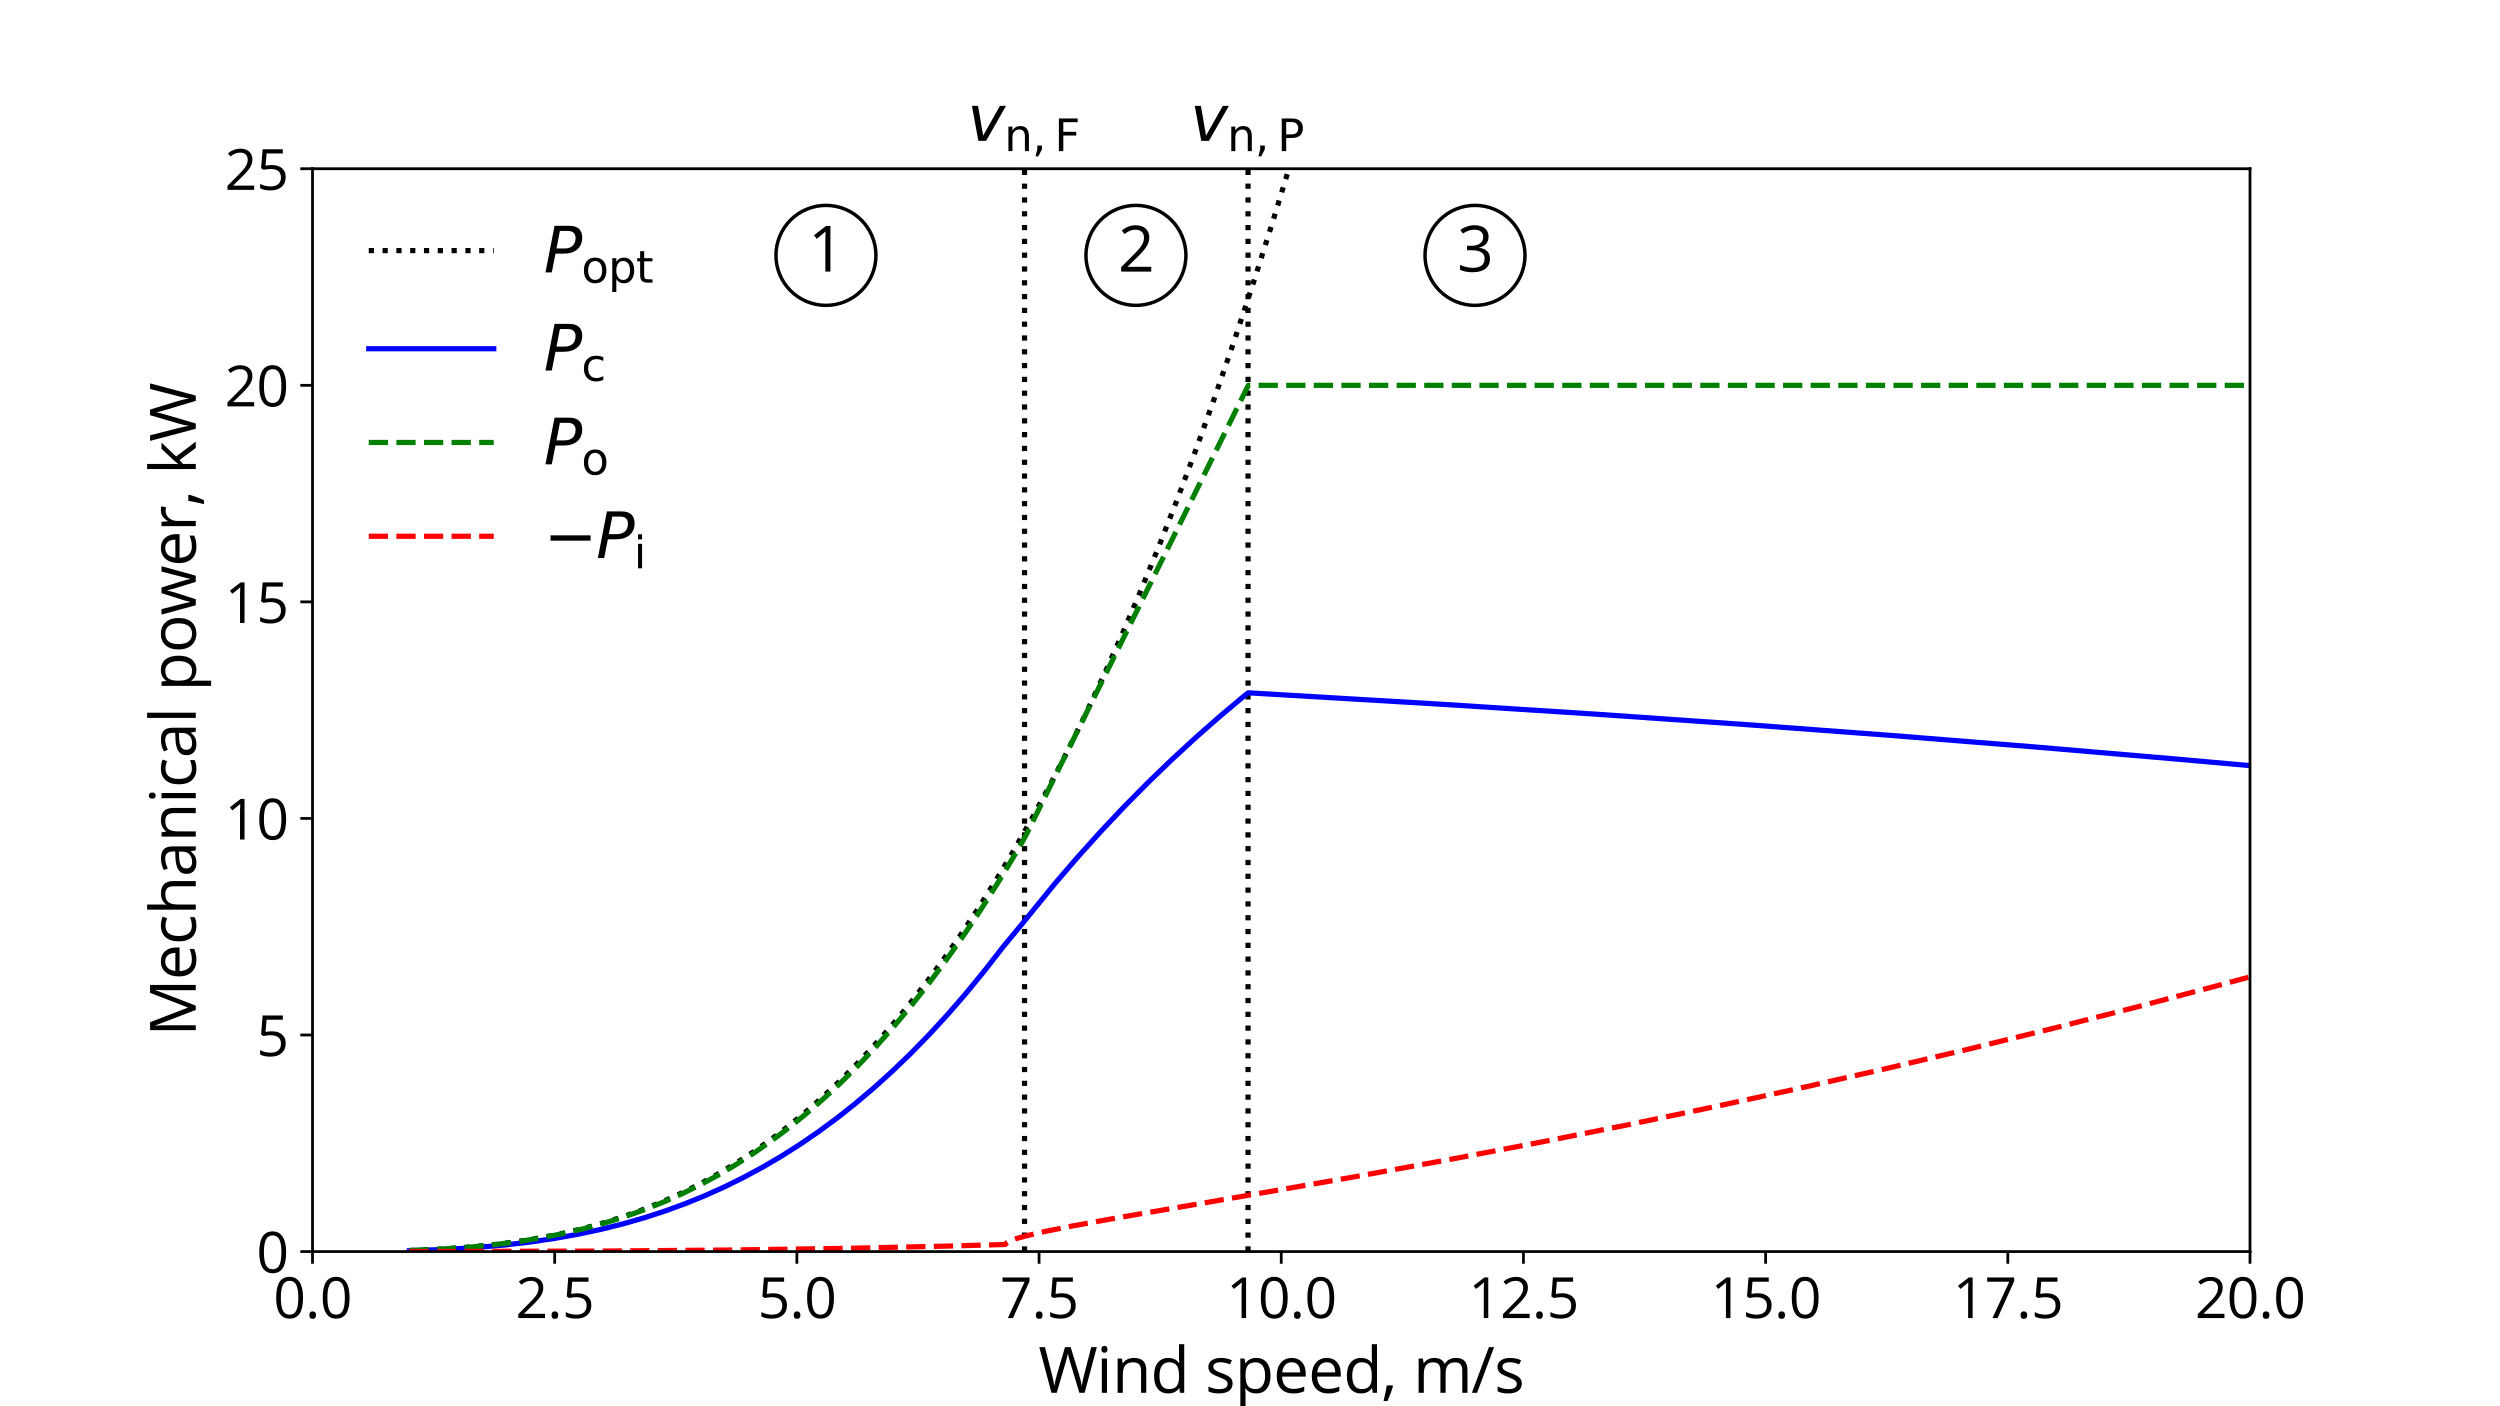 <?xml version="1.0" encoding="utf-8" standalone="no"?>
<!DOCTYPE svg PUBLIC "-//W3C//DTD SVG 1.1//EN"
  "http://www.w3.org/Graphics/SVG/1.1/DTD/svg11.dtd">
<svg xmlns:xlink="http://www.w3.org/1999/xlink" width="720pt" height="405pt" viewBox="0 0 720 405" xmlns="http://www.w3.org/2000/svg" version="1.1">
 <defs>
  <style type="text/css">*{stroke-linejoin: round; stroke-linecap: butt}</style>
 </defs>
 <g id="figure_1">
  <g id="patch_1">
   <path d="M 0 405 
L 720 405 
L 720 0 
L 0 0 
z
" style="fill: #ffffff"/>
  </g>
  <g id="axes_1">
   <g id="patch_2">
    <path d="M 90 360.45 
L 648 360.45 
L 648 48.6 
L 90 48.6 
z
" style="fill: #ffffff"/>
   </g>
   <g id="matplotlib.axis_1">
    <g id="xtick_1">
     <g id="line2d_1">
      <defs>
       <path id="m0947adec24" d="M 0 0 
L 0 3.5 
" style="stroke: #000000; stroke-width: 0.8"/>
      </defs>
      <g>
       <use xlink:href="#m0947adec24" x="90" y="360.45" style="stroke: #000000; stroke-width: 0.8"/>
      </g>
     </g>
     <g id="text_1">
      <!-- 0.0 -->
      <g transform="translate(78.724 379.608) scale(0.16 -0.16)">
       <defs>
        <path id="OpenSans-Regular-30" d="M 3341 2291 
Q 3341 1106 2967 521 
Q 2594 -63 1825 -63 
Q 1088 -63 703 535 
Q 319 1134 319 2291 
Q 319 3484 691 4062 
Q 1063 4641 1825 4641 
Q 2569 4641 2955 4037 
Q 3341 3434 3341 2291 
z
M 844 2291 
Q 844 1294 1078 839 
Q 1313 384 1825 384 
Q 2344 384 2576 845 
Q 2809 1306 2809 2291 
Q 2809 3275 2576 3733 
Q 2344 4191 1825 4191 
Q 1313 4191 1078 3739 
Q 844 3288 844 2291 
z
" transform="scale(0.016)"/>
        <path id="OpenSans-Regular-2e" d="M 475 331 
Q 475 541 570 648 
Q 666 756 844 756 
Q 1025 756 1126 648 
Q 1228 541 1228 331 
Q 1228 128 1125 18 
Q 1022 -91 844 -91 
Q 684 -91 579 7 
Q 475 106 475 331 
z
" transform="scale(0.016)"/>
       </defs>
       <use xlink:href="#OpenSans-Regular-30"/>
       <use xlink:href="#OpenSans-Regular-2e" x="57.178"/>
       <use xlink:href="#OpenSans-Regular-30" x="83.789"/>
      </g>
     </g>
    </g>
    <g id="xtick_2">
     <g id="line2d_2">
      <g>
       <use xlink:href="#m0947adec24" x="159.75" y="360.45" style="stroke: #000000; stroke-width: 0.8"/>
      </g>
     </g>
     <g id="text_2">
      <!-- 2.5 -->
      <g transform="translate(148.474 379.608) scale(0.16 -0.16)">
       <defs>
        <path id="OpenSans-Regular-32" d="M 3316 0 
L 313 0 
L 313 447 
L 1516 1656 
Q 2066 2213 2241 2450 
Q 2416 2688 2503 2913 
Q 2591 3138 2591 3397 
Q 2591 3763 2369 3977 
Q 2147 4191 1753 4191 
Q 1469 4191 1214 4097 
Q 959 4003 647 3756 
L 372 4109 
Q 1003 4634 1747 4634 
Q 2391 4634 2756 4304 
Q 3122 3975 3122 3419 
Q 3122 2984 2878 2559 
Q 2634 2134 1966 1484 
L 966 506 
L 966 481 
L 3316 481 
L 3316 0 
z
" transform="scale(0.016)"/>
        <path id="OpenSans-Regular-35" d="M 1741 2791 
Q 2463 2791 2877 2433 
Q 3291 2075 3291 1453 
Q 3291 744 2839 340 
Q 2388 -63 1594 -63 
Q 822 -63 416 184 
L 416 684 
Q 634 544 959 464 
Q 1284 384 1600 384 
Q 2150 384 2454 643 
Q 2759 903 2759 1394 
Q 2759 2350 1588 2350 
Q 1291 2350 794 2259 
L 525 2431 
L 697 4569 
L 2969 4569 
L 2969 4091 
L 1141 4091 
L 1025 2719 
Q 1384 2791 1741 2791 
z
" transform="scale(0.016)"/>
       </defs>
       <use xlink:href="#OpenSans-Regular-32"/>
       <use xlink:href="#OpenSans-Regular-2e" x="57.178"/>
       <use xlink:href="#OpenSans-Regular-35" x="83.789"/>
      </g>
     </g>
    </g>
    <g id="xtick_3">
     <g id="line2d_3">
      <g>
       <use xlink:href="#m0947adec24" x="229.5" y="360.45" style="stroke: #000000; stroke-width: 0.8"/>
      </g>
     </g>
     <g id="text_3">
      <!-- 5.0 -->
      <g transform="translate(218.224 379.608) scale(0.16 -0.16)">
       <use xlink:href="#OpenSans-Regular-35"/>
       <use xlink:href="#OpenSans-Regular-2e" x="57.178"/>
       <use xlink:href="#OpenSans-Regular-30" x="83.789"/>
      </g>
     </g>
    </g>
    <g id="xtick_4">
     <g id="line2d_4">
      <g>
       <use xlink:href="#m0947adec24" x="299.25" y="360.45" style="stroke: #000000; stroke-width: 0.8"/>
      </g>
     </g>
     <g id="text_4">
      <!-- 7.5 -->
      <g transform="translate(287.974 379.608) scale(0.16 -0.16)">
       <defs>
        <path id="OpenSans-Regular-37" d="M 891 0 
L 2784 4091 
L 294 4091 
L 294 4569 
L 3334 4569 
L 3334 4153 
L 1466 0 
L 891 0 
z
" transform="scale(0.016)"/>
       </defs>
       <use xlink:href="#OpenSans-Regular-37"/>
       <use xlink:href="#OpenSans-Regular-2e" x="57.178"/>
       <use xlink:href="#OpenSans-Regular-35" x="83.789"/>
      </g>
     </g>
    </g>
    <g id="xtick_5">
     <g id="line2d_5">
      <g>
       <use xlink:href="#m0947adec24" x="369" y="360.45" style="stroke: #000000; stroke-width: 0.8"/>
      </g>
     </g>
     <g id="text_5">
      <!-- 10.0 -->
      <g transform="translate(353.15 379.608) scale(0.16 -0.16)">
       <defs>
        <path id="OpenSans-Regular-31" d="M 2234 0 
L 1728 0 
L 1728 3256 
Q 1728 3663 1753 4025 
Q 1688 3959 1606 3887 
Q 1525 3816 863 3278 
L 588 3634 
L 1797 4569 
L 2234 4569 
L 2234 0 
z
" transform="scale(0.016)"/>
       </defs>
       <use xlink:href="#OpenSans-Regular-31"/>
       <use xlink:href="#OpenSans-Regular-30" x="57.178"/>
       <use xlink:href="#OpenSans-Regular-2e" x="114.355"/>
       <use xlink:href="#OpenSans-Regular-30" x="140.967"/>
      </g>
     </g>
    </g>
    <g id="xtick_6">
     <g id="line2d_6">
      <g>
       <use xlink:href="#m0947adec24" x="438.75" y="360.45" style="stroke: #000000; stroke-width: 0.8"/>
      </g>
     </g>
     <g id="text_6">
      <!-- 12.5 -->
      <g transform="translate(422.9 379.608) scale(0.16 -0.16)">
       <use xlink:href="#OpenSans-Regular-31"/>
       <use xlink:href="#OpenSans-Regular-32" x="57.178"/>
       <use xlink:href="#OpenSans-Regular-2e" x="114.355"/>
       <use xlink:href="#OpenSans-Regular-35" x="140.967"/>
      </g>
     </g>
    </g>
    <g id="xtick_7">
     <g id="line2d_7">
      <g>
       <use xlink:href="#m0947adec24" x="508.5" y="360.45" style="stroke: #000000; stroke-width: 0.8"/>
      </g>
     </g>
     <g id="text_7">
      <!-- 15.0 -->
      <g transform="translate(492.65 379.608) scale(0.16 -0.16)">
       <use xlink:href="#OpenSans-Regular-31"/>
       <use xlink:href="#OpenSans-Regular-35" x="57.178"/>
       <use xlink:href="#OpenSans-Regular-2e" x="114.355"/>
       <use xlink:href="#OpenSans-Regular-30" x="140.967"/>
      </g>
     </g>
    </g>
    <g id="xtick_8">
     <g id="line2d_8">
      <g>
       <use xlink:href="#m0947adec24" x="578.25" y="360.45" style="stroke: #000000; stroke-width: 0.8"/>
      </g>
     </g>
     <g id="text_8">
      <!-- 17.5 -->
      <g transform="translate(562.4 379.608) scale(0.16 -0.16)">
       <use xlink:href="#OpenSans-Regular-31"/>
       <use xlink:href="#OpenSans-Regular-37" x="57.178"/>
       <use xlink:href="#OpenSans-Regular-2e" x="114.355"/>
       <use xlink:href="#OpenSans-Regular-35" x="140.967"/>
      </g>
     </g>
    </g>
    <g id="xtick_9">
     <g id="line2d_9">
      <g>
       <use xlink:href="#m0947adec24" x="648" y="360.45" style="stroke: #000000; stroke-width: 0.8"/>
      </g>
     </g>
     <g id="text_9">
      <!-- 20.0 -->
      <g transform="translate(632.15 379.608) scale(0.16 -0.16)">
       <use xlink:href="#OpenSans-Regular-32"/>
       <use xlink:href="#OpenSans-Regular-30" x="57.178"/>
       <use xlink:href="#OpenSans-Regular-2e" x="114.355"/>
       <use xlink:href="#OpenSans-Regular-30" x="140.967"/>
      </g>
     </g>
    </g>
    <g id="text_10">
     <!-- Wind speed, m/s -->
     <g transform="translate(299.076 401.13) scale(0.18 -0.18)">
      <defs>
       <path id="OpenSans-Regular-57" d="M 4616 0 
L 4091 0 
L 3169 3059 
Q 3103 3263 3022 3572 
Q 2941 3881 2938 3944 
Q 2869 3531 2719 3041 
L 1825 0 
L 1300 0 
L 84 4569 
L 647 4569 
L 1369 1747 
Q 1519 1153 1588 672 
Q 1672 1244 1838 1791 
L 2656 4569 
L 3219 4569 
L 4078 1766 
Q 4228 1281 4331 672 
Q 4391 1116 4556 1753 
L 5275 4569 
L 5838 4569 
L 4616 0 
z
" transform="scale(0.016)"/>
       <path id="OpenSans-Regular-69" d="M 1069 0 
L 550 0 
L 550 3425 
L 1069 3425 
L 1069 0 
z
M 506 4353 
Q 506 4531 593 4614 
Q 681 4697 813 4697 
Q 938 4697 1028 4612 
Q 1119 4528 1119 4353 
Q 1119 4178 1028 4092 
Q 938 4006 813 4006 
Q 681 4006 593 4092 
Q 506 4178 506 4353 
z
" transform="scale(0.016)"/>
       <path id="OpenSans-Regular-6e" d="M 2894 0 
L 2894 2216 
Q 2894 2634 2703 2840 
Q 2513 3047 2106 3047 
Q 1569 3047 1319 2756 
Q 1069 2466 1069 1797 
L 1069 0 
L 550 0 
L 550 3425 
L 972 3425 
L 1056 2956 
L 1081 2956 
Q 1241 3209 1528 3348 
Q 1816 3488 2169 3488 
Q 2788 3488 3100 3189 
Q 3413 2891 3413 2234 
L 3413 0 
L 2894 0 
z
" transform="scale(0.016)"/>
       <path id="OpenSans-Regular-64" d="M 2881 459 
L 2853 459 
Q 2494 -63 1778 -63 
Q 1106 -63 732 396 
Q 359 856 359 1703 
Q 359 2550 734 3019 
Q 1109 3488 1778 3488 
Q 2475 3488 2847 2981 
L 2888 2981 
L 2866 3228 
L 2853 3469 
L 2853 4863 
L 3372 4863 
L 3372 0 
L 2950 0 
L 2881 459 
z
M 1844 372 
Q 2375 372 2614 661 
Q 2853 950 2853 1594 
L 2853 1703 
Q 2853 2431 2611 2742 
Q 2369 3053 1838 3053 
Q 1381 3053 1139 2698 
Q 897 2344 897 1697 
Q 897 1041 1137 706 
Q 1378 372 1844 372 
z
" transform="scale(0.016)"/>
       <path id="OpenSans-Regular-20" transform="scale(0.016)"/>
       <path id="OpenSans-Regular-73" d="M 2759 934 
Q 2759 456 2403 196 
Q 2047 -63 1403 -63 
Q 722 -63 341 153 
L 341 634 
Q 588 509 870 437 
Q 1153 366 1416 366 
Q 1822 366 2040 495 
Q 2259 625 2259 891 
Q 2259 1091 2086 1233 
Q 1913 1375 1409 1569 
Q 931 1747 729 1880 
Q 528 2013 429 2181 
Q 331 2350 331 2584 
Q 331 3003 672 3245 
Q 1013 3488 1606 3488 
Q 2159 3488 2688 3263 
L 2503 2841 
Q 1988 3053 1569 3053 
Q 1200 3053 1012 2937 
Q 825 2822 825 2619 
Q 825 2481 895 2384 
Q 966 2288 1122 2200 
Q 1278 2113 1722 1947 
Q 2331 1725 2545 1500 
Q 2759 1275 2759 934 
z
" transform="scale(0.016)"/>
       <path id="OpenSans-Regular-70" d="M 2144 -63 
Q 1809 -63 1532 60 
Q 1256 184 1069 441 
L 1031 441 
Q 1069 141 1069 -128 
L 1069 -1538 
L 550 -1538 
L 550 3425 
L 972 3425 
L 1044 2956 
L 1069 2956 
Q 1269 3238 1534 3363 
Q 1800 3488 2144 3488 
Q 2825 3488 3195 3022 
Q 3566 2556 3566 1716 
Q 3566 872 3189 404 
Q 2813 -63 2144 -63 
z
M 2069 3047 
Q 1544 3047 1309 2756 
Q 1075 2466 1069 1831 
L 1069 1716 
Q 1069 994 1309 683 
Q 1550 372 2081 372 
Q 2525 372 2776 731 
Q 3028 1091 3028 1722 
Q 3028 2363 2776 2705 
Q 2525 3047 2069 3047 
z
" transform="scale(0.016)"/>
       <path id="OpenSans-Regular-65" d="M 1997 -63 
Q 1238 -63 798 400 
Q 359 863 359 1684 
Q 359 2513 767 3000 
Q 1175 3488 1863 3488 
Q 2506 3488 2881 3064 
Q 3256 2641 3256 1947 
L 3256 1619 
L 897 1619 
Q 913 1016 1202 703 
Q 1491 391 2016 391 
Q 2569 391 3109 622 
L 3109 159 
Q 2834 41 2589 -11 
Q 2344 -63 1997 -63 
z
M 1856 3053 
Q 1444 3053 1198 2784 
Q 953 2516 909 2041 
L 2700 2041 
Q 2700 2531 2481 2792 
Q 2263 3053 1856 3053 
z
" transform="scale(0.016)"/>
       <path id="OpenSans-Regular-2c" d="M 1094 744 
L 1141 672 
Q 1059 359 906 -55 
Q 753 -469 588 -825 
L 197 -825 
Q 281 -500 382 -22 
Q 484 456 525 744 
L 1094 744 
z
" transform="scale(0.016)"/>
       <path id="OpenSans-Regular-6d" d="M 4916 0 
L 4916 2228 
Q 4916 2638 4741 2842 
Q 4566 3047 4197 3047 
Q 3713 3047 3481 2769 
Q 3250 2491 3250 1913 
L 3250 0 
L 2731 0 
L 2731 2228 
Q 2731 2638 2556 2842 
Q 2381 3047 2009 3047 
Q 1522 3047 1295 2755 
Q 1069 2463 1069 1797 
L 1069 0 
L 550 0 
L 550 3425 
L 972 3425 
L 1056 2956 
L 1081 2956 
Q 1228 3206 1495 3347 
Q 1763 3488 2094 3488 
Q 2897 3488 3144 2906 
L 3169 2906 
Q 3322 3175 3612 3331 
Q 3903 3488 4275 3488 
Q 4856 3488 5145 3189 
Q 5434 2891 5434 2234 
L 5434 0 
L 4916 0 
z
" transform="scale(0.016)"/>
       <path id="OpenSans-Regular-2f" d="M 2284 4569 
L 581 0 
L 63 0 
L 1766 4569 
L 2284 4569 
z
" transform="scale(0.016)"/>
      </defs>
      <use xlink:href="#OpenSans-Regular-57"/>
      <use xlink:href="#OpenSans-Regular-69" x="92.578"/>
      <use xlink:href="#OpenSans-Regular-6e" x="117.871"/>
      <use xlink:href="#OpenSans-Regular-64" x="179.248"/>
      <use xlink:href="#OpenSans-Regular-20" x="240.527"/>
      <use xlink:href="#OpenSans-Regular-73" x="266.504"/>
      <use xlink:href="#OpenSans-Regular-70" x="314.209"/>
      <use xlink:href="#OpenSans-Regular-65" x="375.488"/>
      <use xlink:href="#OpenSans-Regular-65" x="431.592"/>
      <use xlink:href="#OpenSans-Regular-64" x="487.695"/>
      <use xlink:href="#OpenSans-Regular-2c" x="548.975"/>
      <use xlink:href="#OpenSans-Regular-20" x="573.486"/>
      <use xlink:href="#OpenSans-Regular-6d" x="599.463"/>
      <use xlink:href="#OpenSans-Regular-2f" x="692.48"/>
      <use xlink:href="#OpenSans-Regular-73" x="729.199"/>
     </g>
    </g>
   </g>
   <g id="matplotlib.axis_2">
    <g id="ytick_1">
     <g id="line2d_10">
      <defs>
       <path id="mafe08c7faf" d="M 0 0 
L -3.5 0 
" style="stroke: #000000; stroke-width: 0.8"/>
      </defs>
      <g>
       <use xlink:href="#mafe08c7faf" x="90" y="360.45" style="stroke: #000000; stroke-width: 0.8"/>
      </g>
     </g>
     <g id="text_11">
      <!-- 0 -->
      <g transform="translate(73.853 366.529) scale(0.16 -0.16)">
       <use xlink:href="#OpenSans-Regular-30"/>
      </g>
     </g>
    </g>
    <g id="ytick_2">
     <g id="line2d_11">
      <g>
       <use xlink:href="#mafe08c7faf" x="90" y="298.08" style="stroke: #000000; stroke-width: 0.8"/>
      </g>
     </g>
     <g id="text_12">
      <!-- 5 -->
      <g transform="translate(73.853 304.159) scale(0.16 -0.16)">
       <use xlink:href="#OpenSans-Regular-35"/>
      </g>
     </g>
    </g>
    <g id="ytick_3">
     <g id="line2d_12">
      <g>
       <use xlink:href="#mafe08c7faf" x="90" y="235.71" style="stroke: #000000; stroke-width: 0.8"/>
      </g>
     </g>
     <g id="text_13">
      <!-- 10 -->
      <g transform="translate(64.705 241.789) scale(0.16 -0.16)">
       <use xlink:href="#OpenSans-Regular-31"/>
       <use xlink:href="#OpenSans-Regular-30" x="57.178"/>
      </g>
     </g>
    </g>
    <g id="ytick_4">
     <g id="line2d_13">
      <g>
       <use xlink:href="#mafe08c7faf" x="90" y="173.34" style="stroke: #000000; stroke-width: 0.8"/>
      </g>
     </g>
     <g id="text_14">
      <!-- 15 -->
      <g transform="translate(64.705 179.419) scale(0.16 -0.16)">
       <use xlink:href="#OpenSans-Regular-31"/>
       <use xlink:href="#OpenSans-Regular-35" x="57.178"/>
      </g>
     </g>
    </g>
    <g id="ytick_5">
     <g id="line2d_14">
      <g>
       <use xlink:href="#mafe08c7faf" x="90" y="110.97" style="stroke: #000000; stroke-width: 0.8"/>
      </g>
     </g>
     <g id="text_15">
      <!-- 20 -->
      <g transform="translate(64.705 117.049) scale(0.16 -0.16)">
       <use xlink:href="#OpenSans-Regular-32"/>
       <use xlink:href="#OpenSans-Regular-30" x="57.178"/>
      </g>
     </g>
    </g>
    <g id="ytick_6">
     <g id="line2d_15">
      <g>
       <use xlink:href="#mafe08c7faf" x="90" y="48.6" style="stroke: #000000; stroke-width: 0.8"/>
      </g>
     </g>
     <g id="text_16">
      <!-- 25 -->
      <g transform="translate(64.705 54.679) scale(0.16 -0.16)">
       <use xlink:href="#OpenSans-Regular-32"/>
       <use xlink:href="#OpenSans-Regular-35" x="57.178"/>
      </g>
     </g>
    </g>
    <g id="text_17">
     <!-- Mechanical power, kW -->
     <g transform="translate(56.379 298.496) rotate(-90) scale(0.18 -0.18)">
      <defs>
       <path id="OpenSans-Regular-4d" d="M 2650 0 
L 1100 4050 
L 1075 4050 
Q 1119 3569 1119 2906 
L 1119 0 
L 628 0 
L 628 4569 
L 1428 4569 
L 2875 800 
L 2900 800 
L 4359 4569 
L 5153 4569 
L 5153 0 
L 4622 0 
L 4622 2944 
Q 4622 3450 4666 4044 
L 4641 4044 
L 3078 0 
L 2650 0 
z
" transform="scale(0.016)"/>
       <path id="OpenSans-Regular-63" d="M 1919 -63 
Q 1175 -63 767 395 
Q 359 853 359 1691 
Q 359 2550 773 3019 
Q 1188 3488 1953 3488 
Q 2200 3488 2447 3434 
Q 2694 3381 2834 3309 
L 2675 2869 
Q 2503 2938 2300 2983 
Q 2097 3028 1941 3028 
Q 897 3028 897 1697 
Q 897 1066 1151 728 
Q 1406 391 1906 391 
Q 2334 391 2784 575 
L 2784 116 
Q 2441 -63 1919 -63 
z
" transform="scale(0.016)"/>
       <path id="OpenSans-Regular-68" d="M 2894 0 
L 2894 2216 
Q 2894 2634 2703 2840 
Q 2513 3047 2106 3047 
Q 1566 3047 1317 2753 
Q 1069 2459 1069 1791 
L 1069 0 
L 550 0 
L 550 4863 
L 1069 4863 
L 1069 3391 
Q 1069 3125 1044 2950 
L 1075 2950 
Q 1228 3197 1511 3339 
Q 1794 3481 2156 3481 
Q 2784 3481 3098 3182 
Q 3413 2884 3413 2234 
L 3413 0 
L 2894 0 
z
" transform="scale(0.016)"/>
       <path id="OpenSans-Regular-61" d="M 2656 0 
L 2553 488 
L 2528 488 
Q 2272 166 2017 51 
Q 1763 -63 1381 -63 
Q 872 -63 583 200 
Q 294 463 294 947 
Q 294 1984 1953 2034 
L 2534 2053 
L 2534 2266 
Q 2534 2669 2361 2861 
Q 2188 3053 1806 3053 
Q 1378 3053 838 2791 
L 678 3188 
Q 931 3325 1232 3403 
Q 1534 3481 1838 3481 
Q 2450 3481 2745 3209 
Q 3041 2938 3041 2338 
L 3041 0 
L 2656 0 
z
M 1484 366 
Q 1969 366 2245 631 
Q 2522 897 2522 1375 
L 2522 1684 
L 2003 1663 
Q 1384 1641 1111 1470 
Q 838 1300 838 941 
Q 838 659 1008 512 
Q 1178 366 1484 366 
z
" transform="scale(0.016)"/>
       <path id="OpenSans-Regular-6c" d="M 1069 0 
L 550 0 
L 550 4863 
L 1069 4863 
L 1069 0 
z
" transform="scale(0.016)"/>
       <path id="OpenSans-Regular-6f" d="M 3506 1716 
Q 3506 878 3084 407 
Q 2663 -63 1919 -63 
Q 1459 -63 1103 153 
Q 747 369 553 772 
Q 359 1175 359 1716 
Q 359 2553 778 3020 
Q 1197 3488 1941 3488 
Q 2659 3488 3082 3009 
Q 3506 2531 3506 1716 
z
M 897 1716 
Q 897 1059 1159 715 
Q 1422 372 1931 372 
Q 2441 372 2705 714 
Q 2969 1056 2969 1716 
Q 2969 2369 2705 2708 
Q 2441 3047 1925 3047 
Q 1416 3047 1156 2712 
Q 897 2378 897 1716 
z
" transform="scale(0.016)"/>
       <path id="OpenSans-Regular-77" d="M 3347 0 
L 2719 2009 
Q 2659 2194 2497 2847 
L 2472 2847 
Q 2347 2300 2253 2003 
L 1606 0 
L 1006 0 
L 72 3425 
L 616 3425 
Q 947 2134 1120 1459 
Q 1294 784 1319 550 
L 1344 550 
Q 1378 728 1454 1011 
Q 1531 1294 1588 1459 
L 2216 3425 
L 2778 3425 
L 3391 1459 
Q 3566 922 3628 556 
L 3653 556 
Q 3666 669 3720 903 
Q 3775 1138 4372 3425 
L 4909 3425 
L 3963 0 
L 3347 0 
z
" transform="scale(0.016)"/>
       <path id="OpenSans-Regular-72" d="M 2113 3488 
Q 2341 3488 2522 3450 
L 2450 2969 
Q 2238 3016 2075 3016 
Q 1659 3016 1364 2678 
Q 1069 2341 1069 1838 
L 1069 0 
L 550 0 
L 550 3425 
L 978 3425 
L 1038 2791 
L 1063 2791 
Q 1253 3125 1522 3306 
Q 1791 3488 2113 3488 
z
" transform="scale(0.016)"/>
       <path id="OpenSans-Regular-6b" d="M 1063 1753 
Q 1197 1944 1472 2253 
L 2578 3425 
L 3194 3425 
L 1806 1966 
L 3291 0 
L 2663 0 
L 1453 1619 
L 1063 1281 
L 1063 0 
L 550 0 
L 550 4863 
L 1063 4863 
L 1063 2284 
Q 1063 2113 1038 1753 
L 1063 1753 
z
" transform="scale(0.016)"/>
      </defs>
      <use xlink:href="#OpenSans-Regular-4d"/>
      <use xlink:href="#OpenSans-Regular-65" x="90.283"/>
      <use xlink:href="#OpenSans-Regular-63" x="146.387"/>
      <use xlink:href="#OpenSans-Regular-68" x="193.994"/>
      <use xlink:href="#OpenSans-Regular-61" x="255.371"/>
      <use xlink:href="#OpenSans-Regular-6e" x="310.986"/>
      <use xlink:href="#OpenSans-Regular-69" x="372.363"/>
      <use xlink:href="#OpenSans-Regular-63" x="397.656"/>
      <use xlink:href="#OpenSans-Regular-61" x="445.264"/>
      <use xlink:href="#OpenSans-Regular-6c" x="500.879"/>
      <use xlink:href="#OpenSans-Regular-20" x="526.172"/>
      <use xlink:href="#OpenSans-Regular-70" x="552.148"/>
      <use xlink:href="#OpenSans-Regular-6f" x="613.428"/>
      <use xlink:href="#OpenSans-Regular-77" x="673.828"/>
      <use xlink:href="#OpenSans-Regular-65" x="751.611"/>
      <use xlink:href="#OpenSans-Regular-72" x="807.715"/>
      <use xlink:href="#OpenSans-Regular-2c" x="848.535"/>
      <use xlink:href="#OpenSans-Regular-20" x="873.047"/>
      <use xlink:href="#OpenSans-Regular-6b" x="899.023"/>
      <use xlink:href="#OpenSans-Regular-57" x="951.514"/>
     </g>
    </g>
   </g>
   <g id="LineCollection_1">
    <path d="M 295.067 360.45 
L 295.067 -1 
" clip-path="url(#p9834ed1634)" style="fill: none; stroke-dasharray: 1.5,2.475; stroke-dashoffset: 0; stroke: #000000; stroke-width: 1.5"/>
   </g>
   <g id="LineCollection_2">
    <path d="M 359.436 360.45 
L 359.436 -1 
" clip-path="url(#p9834ed1634)" style="fill: none; stroke-dasharray: 1.5,2.475; stroke-dashoffset: 0; stroke: #000000; stroke-width: 1.5"/>
   </g>
   <g id="line2d_16">
    <path d="M 117.9 360.145 
L 127.107 359.733 
L 135.198 359.155 
L 142.731 358.394 
L 149.706 357.465 
L 156.402 356.344 
L 162.54 355.097 
L 168.678 353.62 
L 174.537 351.978 
L 180.117 350.187 
L 185.697 348.16 
L 190.998 346.002 
L 196.299 343.606 
L 201.6 340.958 
L 206.622 338.207 
L 211.644 335.208 
L 216.666 331.951 
L 221.688 328.425 
L 226.71 324.619 
L 231.732 320.524 
L 236.754 316.127 
L 241.776 311.42 
L 246.798 306.39 
L 251.82 301.027 
L 256.842 295.321 
L 261.864 289.261 
L 266.886 282.837 
L 271.908 276.036 
L 276.93 268.85 
L 281.952 261.268 
L 286.974 253.278 
L 291.996 244.869 
L 297.018 236.033 
L 302.04 226.757 
L 307.062 217.031 
L 312.363 206.264 
L 317.664 194.972 
L 322.965 183.142 
L 328.266 170.761 
L 333.567 157.816 
L 338.868 144.296 
L 344.169 130.187 
L 349.749 114.686 
L 355.329 98.505 
L 360.909 81.628 
L 366.489 64.042 
L 372.069 45.731 
L 377.649 26.682 
L 383.508 5.868 
L 385.391 -1 
L 385.391 -1 
" clip-path="url(#p9834ed1634)" style="fill: none; stroke-dasharray: 1.5,2.475; stroke-dashoffset: 0; stroke: #000000; stroke-width: 1.5"/>
   </g>
   <g id="line2d_17">
    <path d="M 117.9 360.208 
L 128.223 359.827 
L 137.151 359.281 
L 145.242 358.569 
L 152.775 357.69 
L 160.029 356.619 
L 166.725 355.411 
L 173.142 354.039 
L 179.559 352.436 
L 185.697 350.673 
L 191.556 348.765 
L 197.415 346.624 
L 202.995 344.356 
L 208.575 341.852 
L 214.155 339.1 
L 219.735 336.09 
L 225.036 332.981 
L 230.337 329.617 
L 235.638 325.99 
L 240.939 322.088 
L 246.24 317.903 
L 251.541 313.423 
L 256.842 308.64 
L 262.143 303.543 
L 267.444 298.122 
L 272.745 292.368 
L 278.046 286.27 
L 283.347 279.818 
L 288.648 273.002 
L 290.322 270.967 
L 293.67 266.924 
L 303.993 254.255 
L 310.41 246.804 
L 317.106 239.375 
L 323.802 232.283 
L 330.498 225.509 
L 337.473 218.775 
L 344.448 212.351 
L 351.423 206.222 
L 358.677 200.141 
L 359.514 199.53 
L 414.756 202.801 
L 459.675 205.687 
L 502.641 208.669 
L 544.491 211.796 
L 586.062 215.126 
L 627.354 218.657 
L 648 220.507 
L 648 220.507 
" clip-path="url(#p9834ed1634)" style="fill: none; stroke: #0000ff; stroke-width: 1.5; stroke-linecap: square"/>
   </g>
   <g id="line2d_18">
    <path d="M 117.9 360.15 
L 127.107 359.744 
L 135.198 359.175 
L 142.731 358.425 
L 149.706 357.511 
L 156.402 356.407 
L 162.819 355.117 
L 168.957 353.652 
L 174.816 352.024 
L 180.396 350.249 
L 185.976 348.24 
L 191.277 346.104 
L 196.578 343.731 
L 201.879 341.11 
L 206.901 338.387 
L 211.923 335.42 
L 216.945 332.198 
L 221.967 328.71 
L 226.989 324.947 
L 232.011 320.897 
L 237.033 316.551 
L 242.055 311.897 
L 247.077 306.926 
L 252.099 301.626 
L 257.121 295.988 
L 262.143 290 
L 267.165 283.653 
L 272.187 276.935 
L 277.209 269.837 
L 282.231 262.347 
L 287.253 254.456 
L 292.833 245.24 
L 293.949 243.289 
L 295.623 240.259 
L 359.514 110.975 
L 648 110.975 
L 648 110.975 
" clip-path="url(#p9834ed1634)" style="fill: none; stroke-dasharray: 5.55,2.4; stroke-dashoffset: 0; stroke: #008000; stroke-width: 1.5"/>
   </g>
   <g id="line2d_19">
    <path d="M 117.9 360.444 
L 173.421 360.301 
L 212.202 359.981 
L 245.124 359.491 
L 274.698 358.831 
L 289.485 358.41 
L 290.043 357.849 
L 290.88 357.388 
L 292.554 356.76 
L 295.623 355.889 
L 300.645 354.724 
L 308.736 353.102 
L 322.128 350.672 
L 351.702 345.594 
L 389.367 339.049 
L 417.546 333.924 
L 443.772 328.929 
L 469.161 323.869 
L 493.992 318.694 
L 518.544 313.352 
L 542.817 307.845 
L 567.09 302.111 
L 591.363 296.146 
L 615.357 290.023 
L 639.351 283.671 
L 648 281.325 
L 648 281.325 
" clip-path="url(#p9834ed1634)" style="fill: none; stroke-dasharray: 5.55,2.4; stroke-dashoffset: 0; stroke: #ff0000; stroke-width: 1.5"/>
   </g>
   <g id="patch_3">
    <path d="M 90 360.45 
L 90 48.6 
" style="fill: none; stroke: #000000; stroke-width: 0.8; stroke-linejoin: miter; stroke-linecap: square"/>
   </g>
   <g id="patch_4">
    <path d="M 648 360.45 
L 648 48.6 
" style="fill: none; stroke: #000000; stroke-width: 0.8; stroke-linejoin: miter; stroke-linecap: square"/>
   </g>
   <g id="patch_5">
    <path d="M 90 360.45 
L 648 360.45 
" style="fill: none; stroke: #000000; stroke-width: 0.8; stroke-linejoin: miter; stroke-linecap: square"/>
   </g>
   <g id="patch_6">
    <path d="M 90 48.6 
L 648 48.6 
" style="fill: none; stroke: #000000; stroke-width: 0.8; stroke-linejoin: miter; stroke-linecap: square"/>
   </g>
   <g id="text_18">
    <g id="patch_7">
     <path d="M 237.87 87.949 
C 241.689 87.949 245.353 86.432 248.053 83.731 
C 250.754 81.031 252.271 77.367 252.271 73.548 
C 252.271 69.729 250.754 66.065 248.053 63.365 
C 245.353 60.664 241.689 59.147 237.87 59.147 
C 234.051 59.147 230.387 60.664 227.687 63.365 
C 224.986 66.065 223.469 69.729 223.469 73.548 
C 223.469 77.367 224.986 81.031 227.687 83.731 
C 230.387 86.432 234.051 87.949 237.87 87.949 
z
" style="fill: #ffffff; stroke: #000000; stroke-linejoin: miter"/>
    </g>
    <!-- 1 -->
    <g transform="translate(232.725 78.224) scale(0.18 -0.18)">
     <use xlink:href="#OpenSans-Regular-31"/>
    </g>
   </g>
   <g id="text_19">
    <g id="patch_8">
     <path d="M 327.15 87.949 
C 330.969 87.949 334.633 86.432 337.333 83.731 
C 340.034 81.031 341.551 77.367 341.551 73.548 
C 341.551 69.729 340.034 66.065 337.333 63.365 
C 334.633 60.664 330.969 59.147 327.15 59.147 
C 323.331 59.147 319.667 60.664 316.967 63.365 
C 314.266 66.065 312.749 69.729 312.749 73.548 
C 312.749 77.367 314.266 81.031 316.967 83.731 
C 319.667 86.432 323.331 87.949 327.15 87.949 
z
" style="fill: #ffffff; stroke: #000000; stroke-linejoin: miter"/>
    </g>
    <!-- 2 -->
    <g transform="translate(322.005 78.224) scale(0.18 -0.18)">
     <use xlink:href="#OpenSans-Regular-32"/>
    </g>
   </g>
   <g id="text_20">
    <g id="patch_9">
     <path d="M 424.8 87.949 
C 428.619 87.949 432.283 86.432 434.983 83.731 
C 437.684 81.031 439.201 77.367 439.201 73.548 
C 439.201 69.729 437.684 66.065 434.983 63.365 
C 432.283 60.664 428.619 59.147 424.8 59.147 
C 420.981 59.147 417.317 60.664 414.617 63.365 
C 411.916 66.065 410.399 69.729 410.399 73.548 
C 410.399 77.367 411.916 81.031 414.617 83.731 
C 417.317 86.432 420.981 87.949 424.8 87.949 
z
" style="fill: #ffffff; stroke: #000000; stroke-linejoin: miter"/>
    </g>
    <!-- 3 -->
    <g transform="translate(419.655 78.224) scale(0.18 -0.18)">
     <defs>
      <path id="OpenSans-Regular-33" d="M 3144 3494 
Q 3144 3056 2898 2778 
Q 2653 2500 2203 2406 
L 2203 2381 
Q 2753 2313 3018 2031 
Q 3284 1750 3284 1294 
Q 3284 641 2831 289 
Q 2378 -63 1544 -63 
Q 1181 -63 879 -8 
Q 578 47 294 184 
L 294 678 
Q 591 531 927 454 
Q 1263 378 1563 378 
Q 2747 378 2747 1306 
Q 2747 2138 1441 2138 
L 991 2138 
L 991 2584 
L 1447 2584 
Q 1981 2584 2293 2820 
Q 2606 3056 2606 3475 
Q 2606 3809 2376 4000 
Q 2147 4191 1753 4191 
Q 1453 4191 1187 4109 
Q 922 4028 581 3809 
L 319 4159 
Q 600 4381 967 4507 
Q 1334 4634 1741 4634 
Q 2406 4634 2775 4329 
Q 3144 4025 3144 3494 
z
" transform="scale(0.016)"/>
     </defs>
     <use xlink:href="#OpenSans-Regular-33"/>
    </g>
   </g>
   <g id="text_21">
    <!-- $v_{\mathrm{n,F}}$ -->
    <g transform="translate(278.597 40.627) scale(0.18 -0.18)">
     <defs>
      <path id="DejaVuSans-Oblique-76" d="M 459 3500 
L 1069 3500 
L 1581 525 
L 3256 3500 
L 3866 3500 
L 1875 0 
L 1100 0 
L 459 3500 
z
" transform="scale(0.016)"/>
      <path id="DejaVuSans-6e" d="M 3513 2113 
L 3513 0 
L 2938 0 
L 2938 2094 
Q 2938 2591 2744 2837 
Q 2550 3084 2163 3084 
Q 1697 3084 1428 2787 
Q 1159 2491 1159 1978 
L 1159 0 
L 581 0 
L 581 3500 
L 1159 3500 
L 1159 2956 
Q 1366 3272 1645 3428 
Q 1925 3584 2291 3584 
Q 2894 3584 3203 3211 
Q 3513 2838 3513 2113 
z
" transform="scale(0.016)"/>
      <path id="DejaVuSans-2c" d="M 750 794 
L 1409 794 
L 1409 256 
L 897 -744 
L 494 -744 
L 750 256 
L 750 794 
z
" transform="scale(0.016)"/>
      <path id="DejaVuSans-46" d="M 628 4666 
L 3309 4666 
L 3309 4134 
L 1259 4134 
L 1259 2759 
L 3109 2759 
L 3109 2228 
L 1259 2228 
L 1259 0 
L 628 0 
L 628 4666 
z
" transform="scale(0.016)"/>
     </defs>
     <use xlink:href="#DejaVuSans-Oblique-76" transform="translate(0 0.312)"/>
     <use xlink:href="#DejaVuSans-6e" transform="translate(59.18 -16.094) scale(0.7)"/>
     <use xlink:href="#DejaVuSans-2c" transform="translate(103.545 -16.094) scale(0.7)"/>
     <use xlink:href="#DejaVuSans-46" transform="translate(139.434 -16.094) scale(0.7)"/>
    </g>
   </g>
   <g id="text_22">
    <!-- $v_{\mathrm{n,P}}$ -->
    <g transform="translate(342.786 40.627) scale(0.18 -0.18)">
     <defs>
      <path id="DejaVuSans-50" d="M 1259 4147 
L 1259 2394 
L 2053 2394 
Q 2494 2394 2734 2622 
Q 2975 2850 2975 3272 
Q 2975 3691 2734 3919 
Q 2494 4147 2053 4147 
L 1259 4147 
z
M 628 4666 
L 2053 4666 
Q 2838 4666 3239 4311 
Q 3641 3956 3641 3272 
Q 3641 2581 3239 2228 
Q 2838 1875 2053 1875 
L 1259 1875 
L 1259 0 
L 628 0 
L 628 4666 
z
" transform="scale(0.016)"/>
     </defs>
     <use xlink:href="#DejaVuSans-Oblique-76" transform="translate(0 0.312)"/>
     <use xlink:href="#DejaVuSans-6e" transform="translate(59.18 -16.094) scale(0.7)"/>
     <use xlink:href="#DejaVuSans-2c" transform="translate(103.545 -16.094) scale(0.7)"/>
     <use xlink:href="#DejaVuSans-50" transform="translate(139.434 -16.094) scale(0.7)"/>
    </g>
   </g>
   <g id="legend_1">
    <g id="patch_10">
     <path d="M 102.6 172.266 
L 192.24 172.266 
Q 195.84 172.266 195.84 168.666 
L 195.84 61.2 
Q 195.84 57.6 192.24 57.6 
L 102.6 57.6 
Q 99 57.6 99 61.2 
L 99 168.666 
Q 99 172.266 102.6 172.266 
z
" style="fill: #ffffff; opacity: 0.8; stroke: #ffffff; stroke-linejoin: miter"/>
    </g>
    <g id="line2d_20">
     <path d="M 106.2 72.177 
L 124.2 72.177 
L 142.2 72.177 
" style="fill: none; stroke-dasharray: 1.5,2.475; stroke-dashoffset: 0; stroke: #000000; stroke-width: 1.5"/>
    </g>
    <g id="text_23">
     <!-- $P_{\mathrm{opt}}$ -->
     <g transform="translate(156.6 78.477) scale(0.18 -0.18)">
      <defs>
       <path id="DejaVuSans-Oblique-50" d="M 1081 4666 
L 2541 4666 
Q 3178 4666 3512 4369 
Q 3847 4072 3847 3500 
Q 3847 2731 3353 2303 
Q 2859 1875 1966 1875 
L 1172 1875 
L 806 0 
L 172 0 
L 1081 4666 
z
M 1613 4147 
L 1275 2394 
L 2069 2394 
Q 2606 2394 2893 2669 
Q 3181 2944 3181 3456 
Q 3181 3784 2986 3965 
Q 2791 4147 2438 4147 
L 1613 4147 
z
" transform="scale(0.016)"/>
       <path id="DejaVuSans-6f" d="M 1959 3097 
Q 1497 3097 1228 2736 
Q 959 2375 959 1747 
Q 959 1119 1226 758 
Q 1494 397 1959 397 
Q 2419 397 2687 759 
Q 2956 1122 2956 1747 
Q 2956 2369 2687 2733 
Q 2419 3097 1959 3097 
z
M 1959 3584 
Q 2709 3584 3137 3096 
Q 3566 2609 3566 1747 
Q 3566 888 3137 398 
Q 2709 -91 1959 -91 
Q 1206 -91 779 398 
Q 353 888 353 1747 
Q 353 2609 779 3096 
Q 1206 3584 1959 3584 
z
" transform="scale(0.016)"/>
       <path id="DejaVuSans-70" d="M 1159 525 
L 1159 -1331 
L 581 -1331 
L 581 3500 
L 1159 3500 
L 1159 2969 
Q 1341 3281 1617 3432 
Q 1894 3584 2278 3584 
Q 2916 3584 3314 3078 
Q 3713 2572 3713 1747 
Q 3713 922 3314 415 
Q 2916 -91 2278 -91 
Q 1894 -91 1617 61 
Q 1341 213 1159 525 
z
M 3116 1747 
Q 3116 2381 2855 2742 
Q 2594 3103 2138 3103 
Q 1681 3103 1420 2742 
Q 1159 2381 1159 1747 
Q 1159 1113 1420 752 
Q 1681 391 2138 391 
Q 2594 391 2855 752 
Q 3116 1113 3116 1747 
z
" transform="scale(0.016)"/>
       <path id="DejaVuSans-74" d="M 1172 4494 
L 1172 3500 
L 2356 3500 
L 2356 3053 
L 1172 3053 
L 1172 1153 
Q 1172 725 1289 603 
Q 1406 481 1766 481 
L 2356 481 
L 2356 0 
L 1766 0 
Q 1100 0 847 248 
Q 594 497 594 1153 
L 594 3053 
L 172 3053 
L 172 3500 
L 594 3500 
L 594 4494 
L 1172 4494 
z
" transform="scale(0.016)"/>
      </defs>
      <use xlink:href="#DejaVuSans-Oblique-50" transform="translate(0 0.094)"/>
      <use xlink:href="#DejaVuSans-6f" transform="translate(60.303 -16.312) scale(0.7)"/>
      <use xlink:href="#DejaVuSans-70" transform="translate(103.13 -16.312) scale(0.7)"/>
      <use xlink:href="#DejaVuSans-74" transform="translate(147.563 -16.312) scale(0.7)"/>
     </g>
    </g>
    <g id="line2d_21">
     <path d="M 106.2 100.434 
L 124.2 100.434 
L 142.2 100.434 
" style="fill: none; stroke: #0000ff; stroke-width: 1.5; stroke-linecap: square"/>
    </g>
    <g id="text_24">
     <!-- $P_{\mathrm{c}}$ -->
     <g transform="translate(156.6 106.734) scale(0.18 -0.18)">
      <defs>
       <path id="DejaVuSans-63" d="M 3122 3366 
L 3122 2828 
Q 2878 2963 2633 3030 
Q 2388 3097 2138 3097 
Q 1578 3097 1268 2742 
Q 959 2388 959 1747 
Q 959 1106 1268 751 
Q 1578 397 2138 397 
Q 2388 397 2633 464 
Q 2878 531 3122 666 
L 3122 134 
Q 2881 22 2623 -34 
Q 2366 -91 2075 -91 
Q 1284 -91 818 406 
Q 353 903 353 1747 
Q 353 2603 823 3093 
Q 1294 3584 2113 3584 
Q 2378 3584 2631 3529 
Q 2884 3475 3122 3366 
z
" transform="scale(0.016)"/>
      </defs>
      <use xlink:href="#DejaVuSans-Oblique-50" transform="translate(0 0.094)"/>
      <use xlink:href="#DejaVuSans-63" transform="translate(60.303 -16.312) scale(0.7)"/>
     </g>
    </g>
    <g id="line2d_22">
     <path d="M 106.2 127.437 
L 124.2 127.437 
L 142.2 127.437 
" style="fill: none; stroke-dasharray: 5.55,2.4; stroke-dashoffset: 0; stroke: #008000; stroke-width: 1.5"/>
    </g>
    <g id="text_25">
     <!-- $P_{\mathrm{o}}$ -->
     <g transform="translate(156.6 133.737) scale(0.18 -0.18)">
      <use xlink:href="#DejaVuSans-Oblique-50" transform="translate(0 0.094)"/>
      <use xlink:href="#DejaVuSans-6f" transform="translate(60.303 -16.312) scale(0.7)"/>
     </g>
    </g>
    <g id="line2d_23">
     <path d="M 106.2 154.44 
L 124.2 154.44 
L 142.2 154.44 
" style="fill: none; stroke-dasharray: 5.55,2.4; stroke-dashoffset: 0; stroke: #ff0000; stroke-width: 1.5"/>
    </g>
    <g id="text_26">
     <!-- $-P_{\mathrm{i}}$ -->
     <g transform="translate(156.6 160.74) scale(0.18 -0.18)">
      <defs>
       <path id="DejaVuSans-2212" d="M 678 2272 
L 4684 2272 
L 4684 1741 
L 678 1741 
L 678 2272 
z
" transform="scale(0.016)"/>
       <path id="DejaVuSans-69" d="M 603 3500 
L 1178 3500 
L 1178 0 
L 603 0 
L 603 3500 
z
M 603 4863 
L 1178 4863 
L 1178 4134 
L 603 4134 
L 603 4863 
z
" transform="scale(0.016)"/>
      </defs>
      <use xlink:href="#DejaVuSans-2212" transform="translate(0 0.094)"/>
      <use xlink:href="#DejaVuSans-Oblique-50" transform="translate(83.789 0.094)"/>
      <use xlink:href="#DejaVuSans-69" transform="translate(144.092 -16.312) scale(0.7)"/>
     </g>
    </g>
   </g>
  </g>
 </g>
 <defs>
  <clipPath id="p9834ed1634">
   <rect x="90" y="48.6" width="558" height="311.85"/>
  </clipPath>
 </defs>
</svg>
